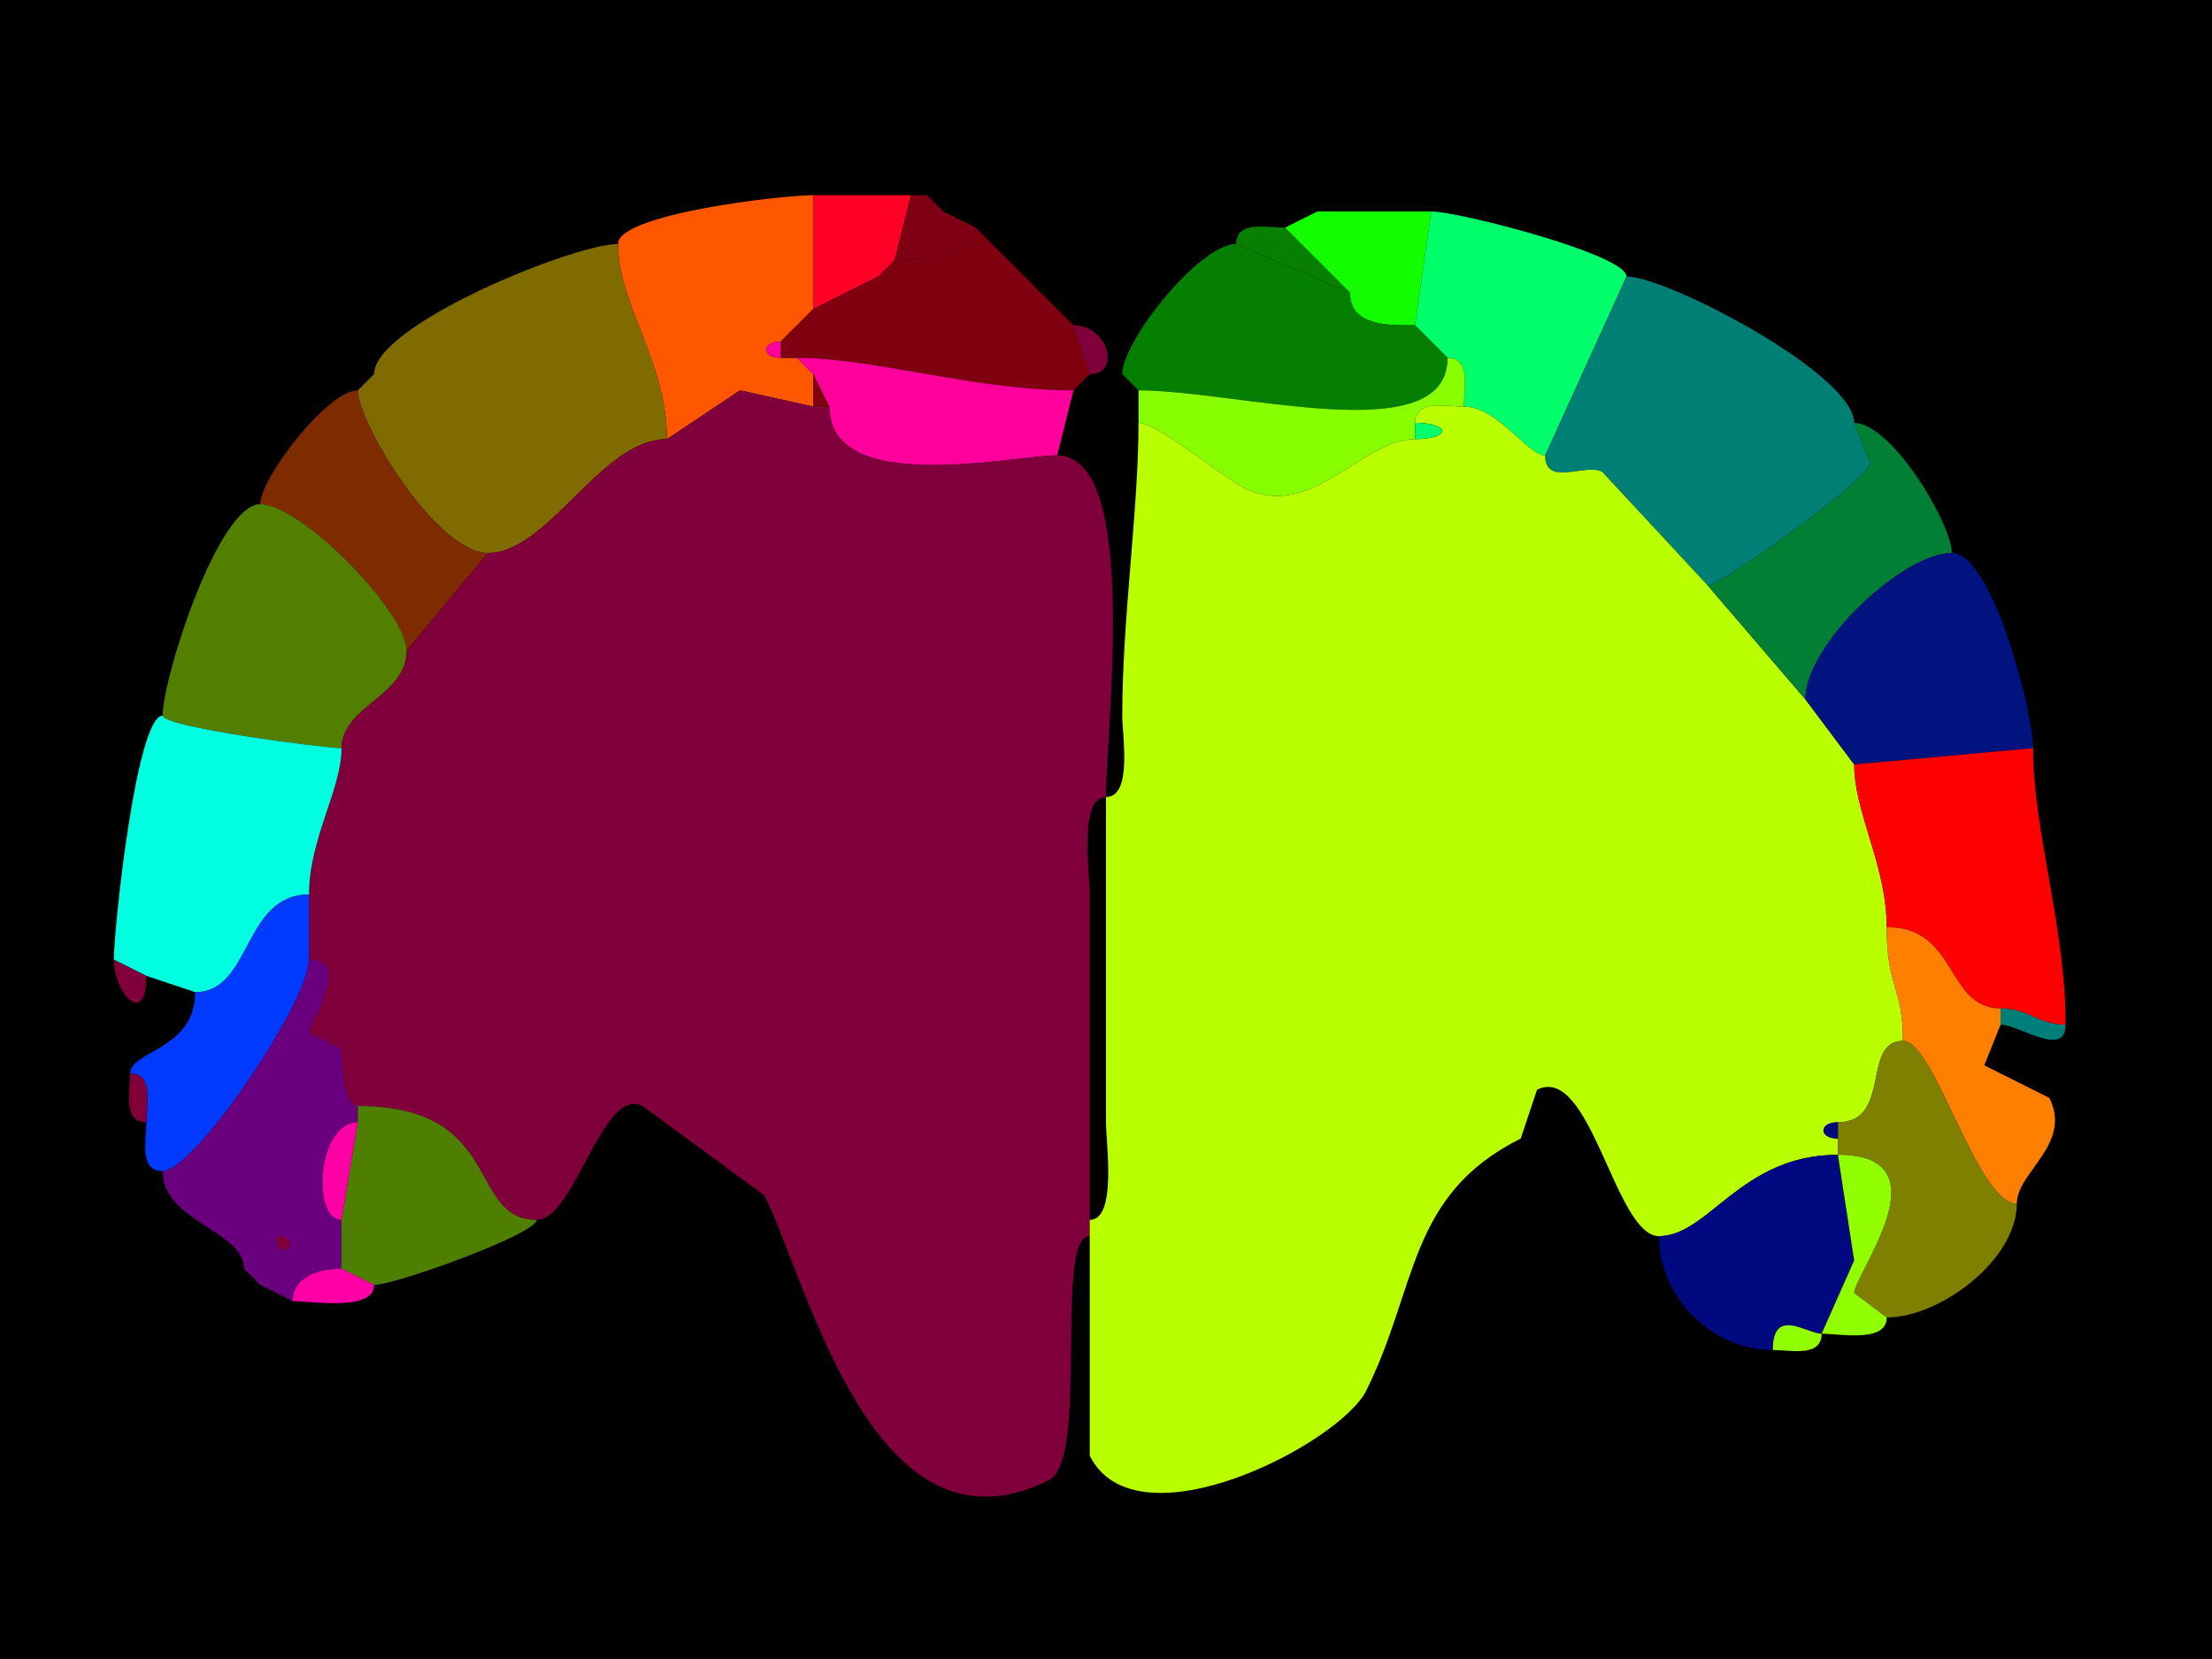 <svg xmlns="http://www.w3.org/2000/svg" xmlns:xlink="http://www.w3.org/1999/xlink" height="102" width="136">
<g>
<rect width="136" height="102" fill="#000000"  stroke-width="0" /> 
<path  fill="#FF5700" stroke-width="0" stroke="#FF5700" d = " M50 25 L45.5,24 L41,27 C41,22.157 38,18.786 38,15 38,13.15 48.069,12 50,12 50,14.765 50,17.165 50,19 50,19 48,21 48,21 46.814,21 46.814,22 48,22 48,22 49,22 49,22 49,22 50,23 50,23 50,23 50,25 50,25  Z"/>

<path  fill="#FF0027" stroke-width="0" stroke="#FF0027" d = " M54 17 L50,19 C50,17.165 50,14.765 50,12 50,12 56,12 56,12 56,12 55,16 55,16 55,16 54,17 54,17  Z"/>

<path  fill="#7F0013" stroke-width="0" stroke="#7F0013" d = " M60 14 C60,15.638 56.424,16 55,16 55,16 56,12 56,12 56,12 57,12 57,12 57,12 58,13 58,13 58,13 60,14 60,14  Z"/>

<path  fill="#7F003A" stroke-width="0" stroke="#7F003A" d = " M57 12 L58,13 C58,13 57,12 57,12  Z"/>

<path  fill="#097F00" stroke-width="0" stroke="#097F00" d = " M81 13 L79,14 C79,14 81,13 81,13  Z"/>

<path  fill="#13FF00" stroke-width="0" stroke="#13FF00" d = " M83 18 C83,20.109 85.534,20 87,20 87,20 88,13 88,13 88,13 81,13 81,13 81,13 79,14 79,14 79,14 83,18 83,18  Z"/>

<path  fill="#00FF6B" stroke-width="0" stroke="#00FF6B" d = " M90 25 C92.069,25 93.946,28 95,28 95,28 100,17 100,17 100,15.649 89.66,13 88,13 88,13 87,20 87,20 87,20 89,22 89,22 90.473,22 90,23.952 90,25  Z"/>

<path  fill="#7F000E" stroke-width="0" stroke="#7F000E" d = " M67 23 L66,24 C59.914,24 53.715,22 49,22 49,22 48,22 48,22 48,22 48,21 48,21 48,21 50,19 50,19 50,19 54,17 54,17 54,17 55,16 55,16 56.424,16 60,15.638 60,14 60,14 66,20 66,20 66,20 67,23 67,23  Z"/>

<path  fill="#097F00" stroke-width="0" stroke="#097F00" d = " M76 15 L83,18 C83,18 79,14 79,14 77.952,14 76,13.527 76,15  Z"/>

<path  fill="#7F6B00" stroke-width="0" stroke="#7F6B00" d = " M41 27 C36.956,27 33.725,34 30,34 26.856,34 22,26.017 22,24 22,24 23,23 23,23 23,19.985 35.265,15 38,15 38,18.786 41,22.157 41,27  Z"/>

<path  fill="#047F00" stroke-width="0" stroke="#047F00" d = " M69 23 L70,24 C76.112,24 89,27.749 89,22 89,22 87,20 87,20 85.534,20 83,20.109 83,18 83,18 76,15 76,15 73.74,15 69,20.983 69,23  Z"/>

<path  fill="#7F0013" stroke-width="0" stroke="#7F0013" d = " M55 16 L54,17 C54,17 55,16 55,16  Z"/>

<path  fill="#007F75" stroke-width="0" stroke="#007F75" d = " M95 28 C95,29.951 97.454,28.477 98.5,29 L105,36 C105.647,36 114.186,30.128 115,28.5 115,28.5 114,26 114,26 114,23.013 102.514,17 100,17 100,17 95,28 95,28  Z"/>

<path  fill="#7F003A" stroke-width="0" stroke="#7F003A" d = " M66 20 C68.167,20 68.934,23 67,23 67,23 66,20 66,20  Z"/>

<path  fill="#FF009C" stroke-width="0" stroke="#FF009C" d = " M48 21 C46.814,21 46.814,22 48,22 48,22 48,21 48,21  Z"/>

<path  fill="#FF009C" stroke-width="0" stroke="#FF009C" d = " M51 25 C51,30.576 62.346,28 65,28 65,28 66,24 66,24 59.914,24 53.715,22 49,22 49,22 50,23 50,23 50,23 51,25 51,25  Z"/>

<path  fill="#88FF00" stroke-width="0" stroke="#88FF00" d = " M87 26 L87,27 C83.715,27 80.637,32.069 76.5,30 75.192,29.346 71.186,26 70,26 70,26 70,24 70,24 76.112,24 89,27.749 89,22 90.473,22 90,23.952 90,25 88.952,25 87,24.527 87,26  Z"/>

<path  fill="#7F2B00" stroke-width="0" stroke="#7F2B00" d = " M23 23 L22,24 C22,24 23,23 23,23  Z"/>

<path  fill="#7F000E" stroke-width="0" stroke="#7F000E" d = " M50 25 L51,25 C51,25 50,23 50,23 50,23 50,25 50,25  Z"/>

<path  fill="#BAFF00" stroke-width="0" stroke="#BAFF00" d = " M69 23 L70,24 C70,24 69,23 69,23  Z"/>

<path  fill="#7F2B00" stroke-width="0" stroke="#7F2B00" d = " M30 34 L25,40 C25,37.637 18.532,31 16,31 16,29.4 20.129,24 22,24 22,26.017 26.856,34 30,34  Z"/>

<path  fill="#7F003A" stroke-width="0" stroke="#7F003A" d = " M67 75 L67,76 C64.78,76 66.987,89.757 64.5,91 53.708,96.396 49.691,78.882 47,73.5 47,73.5 39.5,68 39.5,68 37.036,66.768 35.34,75 33,75 28.697,75 31.055,68 22,68 21.03,68 21,65.069 21,64.5 21,64.5 19,63.5 19,63.5 19,62.949 21.709,59 19,59 19,59 19,55 19,55 19,51.577 21,48.526 21,46 21,43.419 25,42.789 25,40 25,40 30,34 30,34 33.725,34 36.956,27 41,27 41,27 45.5,24 45.5,24 45.5,24 50,25 50,25 50,25 51,25 51,25 51,30.576 62.346,28 65,28 70.102,28 68,44.792 68,49 66.316,49 67,53.679 67,55 67,55 67,75 67,75  Z"/>

<path  fill="#BAFF00" stroke-width="0" stroke="#BAFF00" d = " M67 76 L67,89.5 C69.868,95.236 82.361,88.778 84,85.5 87.172,79.157 86.537,73.482 93.5,70 L94.5,67 C97.803,65.349 99.295,76 102,76 105.064,76 107.018,71 113,71 113,71 113,70 113,70 111.814,70 111.814,69 113,69 116.325,69 114.439,64 117,64 117,60.657 116,60.761 116,57 116,53.23 114,49.979 114,47 114,47 111,43 111,43 111,43 105,36 105,36 105,36 98.5,29 98.5,29 97.454,28.477 95,29.951 95,28 93.946,28 92.069,25 90,25 88.952,25 87,24.527 87,26 89.212,26 89.212,27 87,27 83.715,27 80.637,32.069 76.5,30 75.192,29.346 71.186,26 70,26 70,31.361 69,38.004 69,44 69,45.234 69.643,49 68,49 68,49 68,69 68,69 68,70.321 68.684,75 67,75 67,75 67,76 67,76  Z"/>

<path  fill="#00FF6B" stroke-width="0" stroke="#00FF6B" d = " M87 26 C89.212,26 89.212,27 87,27 87,27 87,26 87,26  Z"/>

<path  fill="#007F35" stroke-width="0" stroke="#007F35" d = " M105 36 L111,43 C111,39.583 117.023,34 120,34 120,32.178 116.289,26 114,26 114,26 115,28.5 115,28.5 114.186,30.128 105.647,36 105,36  Z"/>

<path  fill="#537F00" stroke-width="0" stroke="#537F00" d = " M10 44 C10,44.706 19.958,46 21,46 21,43.419 25,42.789 25,40 25,37.637 18.532,31 16,31 13.417,31 10,41.661 10,44  Z"/>

<path  fill="#00137F" stroke-width="0" stroke="#00137F" d = " M125 46 L114,47 C114,47 111,43 111,43 111,39.583 117.023,34 120,34 122.509,34 125,43.802 125,46  Z"/>

<path  fill="#00FFE1" stroke-width="0" stroke="#00FFE1" d = " M9 60 L12,61 C15.494,61 14.909,55 19,55 19,51.577 21,48.526 21,46 19.958,46 10,44.706 10,44 8.386,44 7,57.082 7,59 7,59 9,60 9,60  Z"/>

<path  fill="#FF0000" stroke-width="0" stroke="#FF0000" d = " M123 62 C124.674,62 125.326,63 127,63 127,56.984 125,51.084 125,46 125,46 114,47 114,47 114,49.979 116,53.23 116,57 120.373,57 119.635,62 123,62  Z"/>

<path  fill="#003AFF" stroke-width="0" stroke="#003AFF" d = " M9 69 C9,70.048 8.527,72 10,72 11.979,72 19,61.569 19,59 19,59 19,55 19,55 14.909,55 15.494,61 12,61 12,64.544 8,64.603 8,66 9.473,66 9,67.952 9,69  Z"/>

<path  fill="#FF7F00" stroke-width="0" stroke="#FF7F00" d = " M117 64 C118.963,64 121.537,74 124,74 124,72.053 127.428,70.356 126,67.5 126,67.5 122,65.5 122,65.5 122,65.5 123,63 123,63 123,63 123,62 123,62 119.635,62 120.373,57 116,57 116,60.761 117,60.657 117,64  Z"/>

<path  fill="#7F003A" stroke-width="0" stroke="#7F003A" d = " M7 59 L9,60 C9,63.219 7,61.082 7,59  Z"/>

<path  fill-rule="evenodd" fill="#6B007F" stroke-width="0" stroke="#6B007F" d = " M17 76 C17,77.93 18.93,76 17,76  M16 79 L18,80 C18,78.423 19.762,78 21,78 21,78 21,75 21,75 19.148,75 19.505,69 22,69 22,69 22,68 22,68 21.03,68 21,65.069 21,64.5 21,64.5 19,63.5 19,63.5 19,62.949 21.709,59 19,59 19,61.569 11.979,72 10,72 10,75.11 15,75.662 15,78 15,78 16,79 16,79  Z"/>

<path  fill="#007F7A" stroke-width="0" stroke="#007F7A" d = " M123 63 C124.137,63 127,65.091 127,63 125.326,63 124.674,62 123,62 123,62 123,63 123,63  Z"/>

<path  fill="#7F7F00" stroke-width="0" stroke="#7F7F00" d = " M124 74 C124,77.469 119.278,81 116,81 116,81 114,79.5 114,79.5 114,78.339 119.735,71 113,71 113,71 113,70 113,70 113,70 113,69 113,69 116.325,69 114.439,64 117,64 118.963,64 121.537,74 124,74  Z"/>

<path  fill="#7F003A" stroke-width="0" stroke="#7F003A" d = " M8 66 C9.473,66 9,67.952 9,69 7.527,69 8,67.048 8,66  Z"/>

<path  fill="#4E7F00" stroke-width="0" stroke="#4E7F00" d = " M21 78 L23,79 C24.32,79 33,75.865 33,75 28.697,75 31.055,68 22,68 22,68 22,69 22,69 22,69 21,75 21,75 21,75 21,78 21,78  Z"/>

<path  fill="#FF00A6" stroke-width="0" stroke="#FF00A6" d = " M22 69 C19.505,69 19.148,75 21,75 21,75 22,69 22,69  Z"/>

<path  fill="#00097F" stroke-width="0" stroke="#00097F" d = " M113 69 C111.814,69 111.814,70 113,70 113,70 113,69 113,69  Z"/>

<path  fill="#00097F" stroke-width="0" stroke="#00097F" d = " M112 82 C111.078,82 109,80.319 109,83 105.208,83 102,79.734 102,76 105.064,76 107.018,71 113,71 113,71 114,77.5 114,77.5 114,77.5 112,82 112,82  Z"/>

<path  fill="#92FF00" stroke-width="0" stroke="#92FF00" d = " M116 81 C116,82.579 113.145,82 112,82 112,82 114,77.5 114,77.5 114,77.5 113,71 113,71 119.735,71 114,78.339 114,79.5 114,79.5 116,81 116,81  Z"/>

<path  fill="#7F003A" stroke-width="0" stroke="#7F003A" d = " M17 76 C17,77.93 18.93,76 17,76  Z"/>

<path  fill="#7F003A" stroke-width="0" stroke="#7F003A" d = " M15 78 L16,79 C16,79 15,78 15,78  Z"/>

<path  fill="#FF00A6" stroke-width="0" stroke="#FF00A6" d = " M23 79 C23,80.643 19.235,80 18,80 18,78.423 19.762,78 21,78 21,78 23,79 23,79  Z"/>

<path  fill="#92FF00" stroke-width="0" stroke="#92FF00" d = " M112 82 C111.078,82 109,80.319 109,83 110.048,83 112,83.473 112,82  Z"/>

</g>
</svg>
